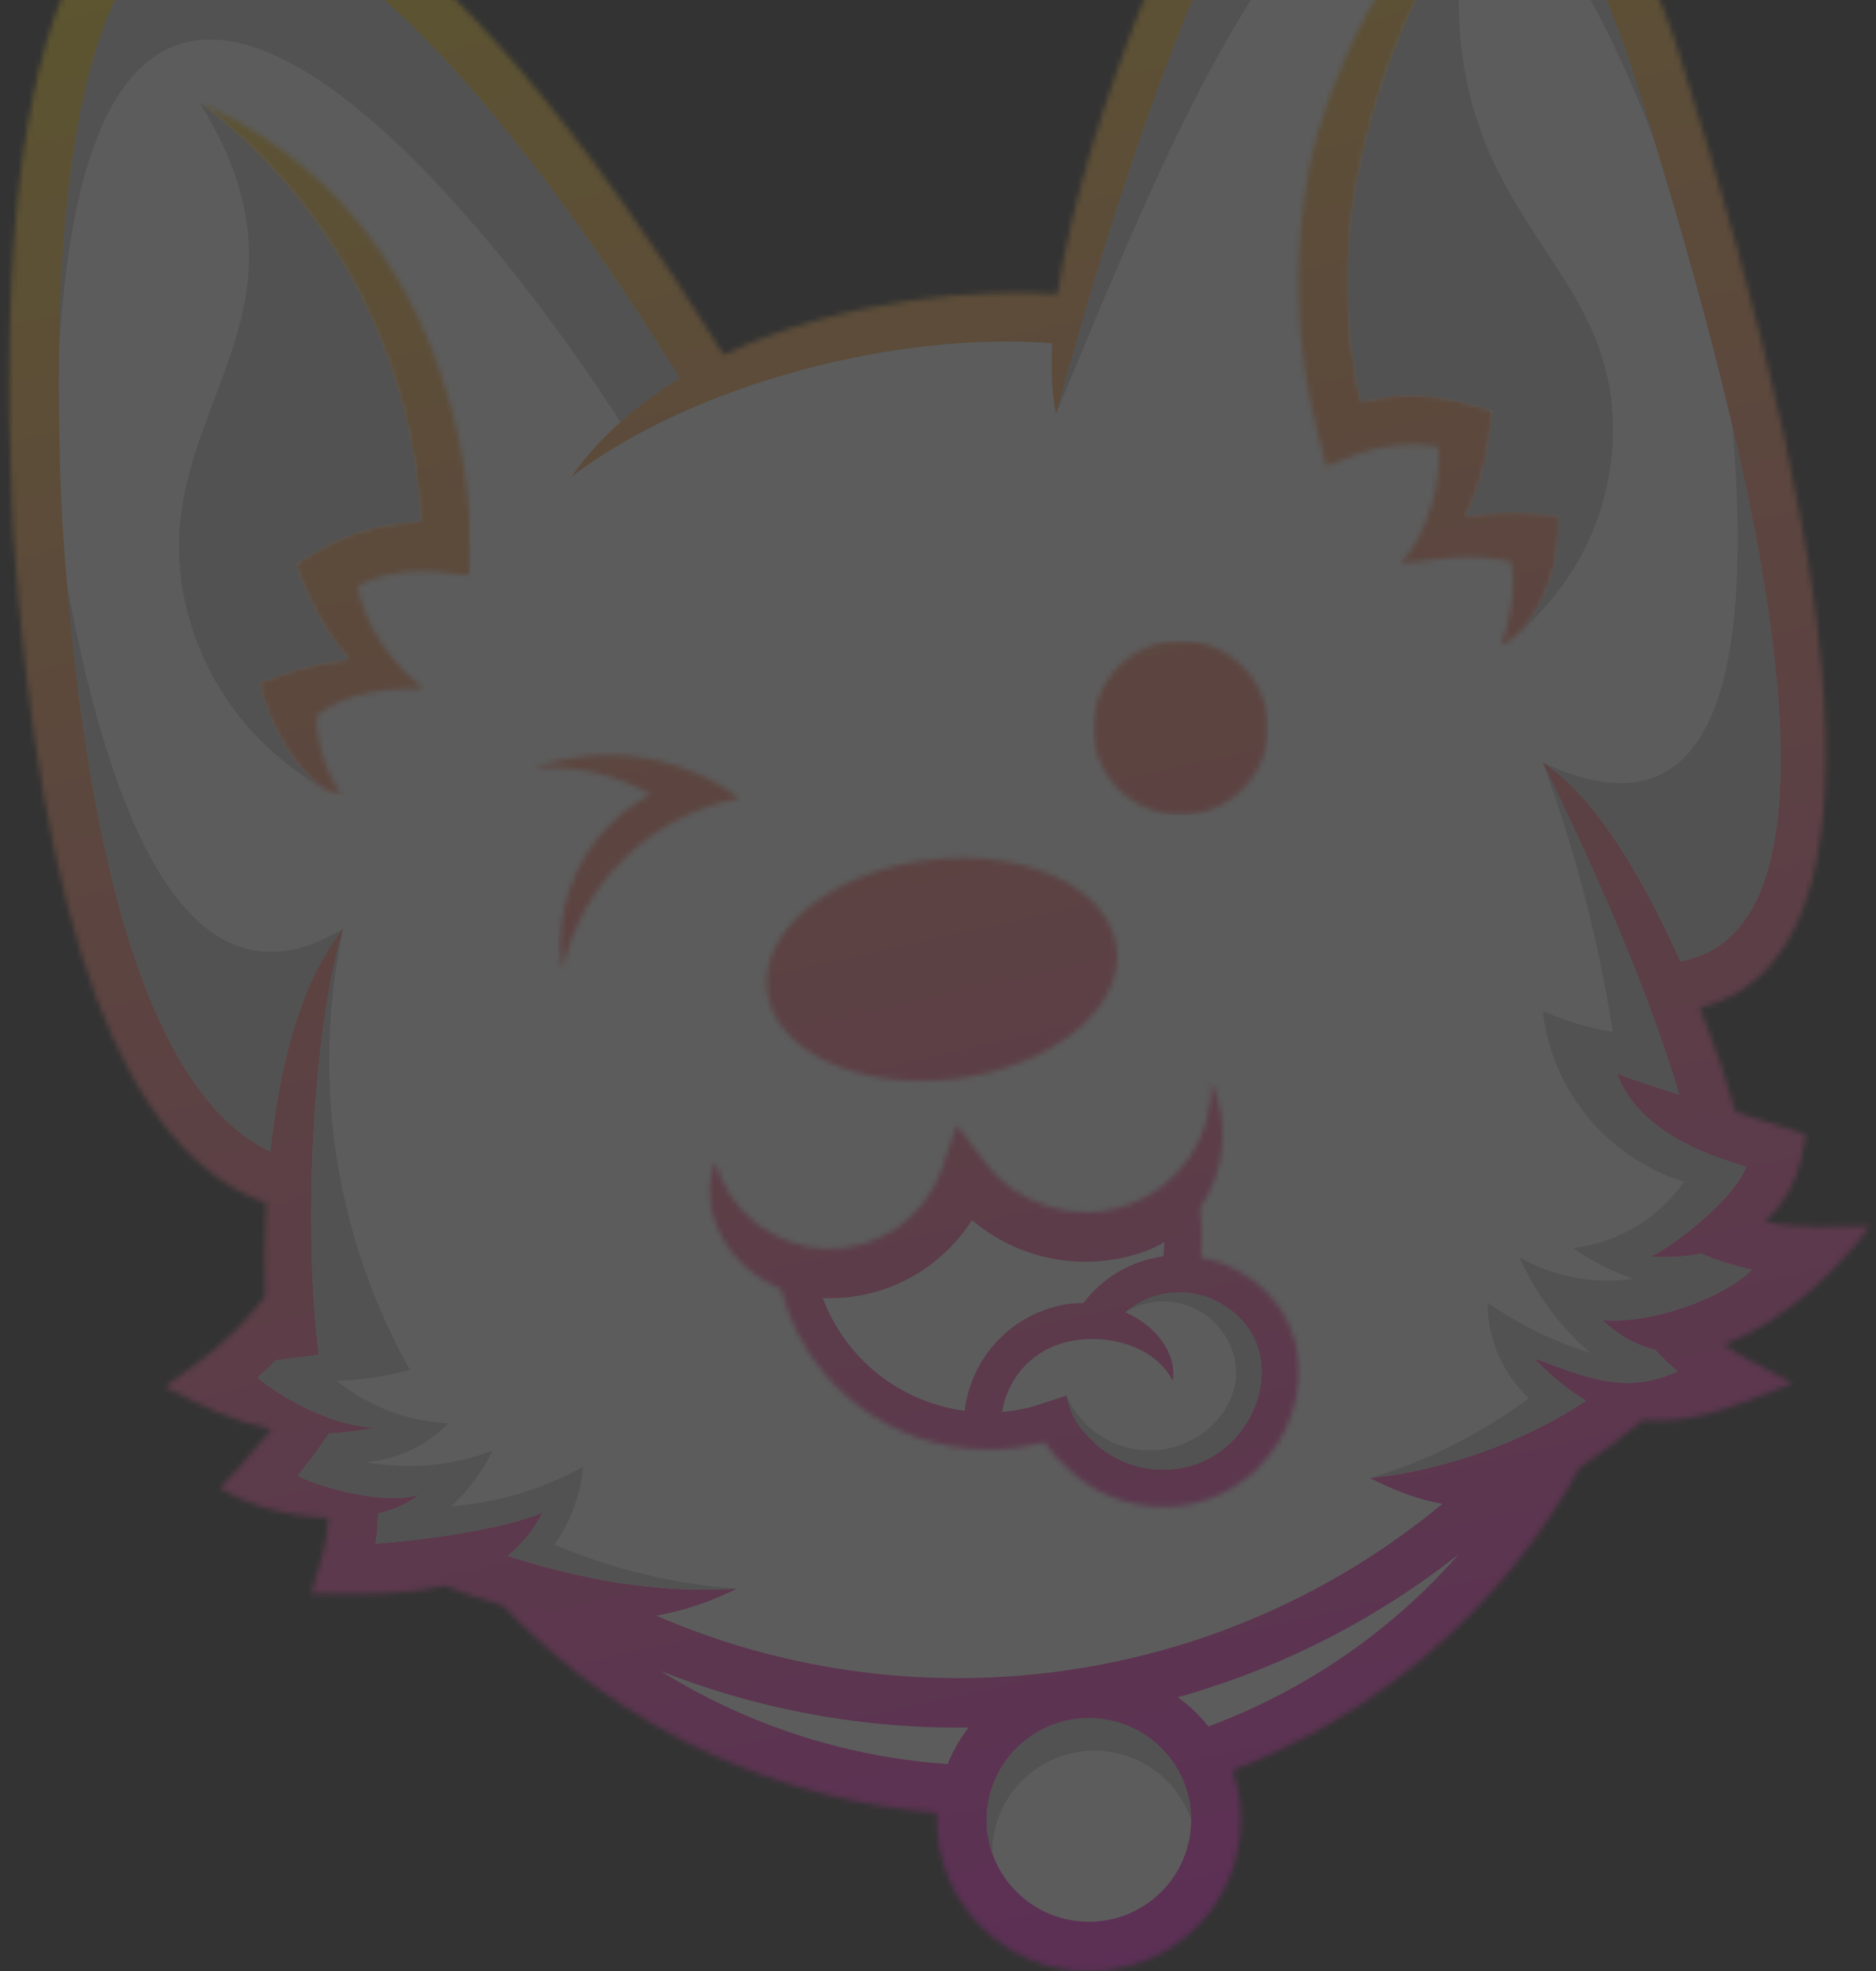 <svg width="356" height="374" viewBox="0 0 356 374" fill="none" xmlns="http://www.w3.org/2000/svg">
<rect x="0" y="0" width="356" height="374" fill="#333333" stroke="none"/>
<g opacity="0.2">
<mask id="mask0_10_498" style="mask-type:luminance" maskUnits="userSpaceOnUse" x="1" y="-61" width="354" height="435">
<path d="M299.787 278.411C292.244 292.138 282.305 304.177 270.608 314.09C259.7 323.335 247.289 330.709 233.889 335.858C234.92 338.813 235.484 341.985 235.484 345.29C235.484 353.216 232.255 360.394 227.035 365.588C221.817 370.784 214.604 373.998 206.64 373.998C198.677 373.998 191.466 370.784 186.248 365.588C181.028 360.394 177.8 353.216 177.8 345.29C177.8 344.837 177.81 344.386 177.832 343.937C162.905 342.74 148.358 338.933 134.852 332.754C120.176 326.037 106.737 316.53 95.383 304.542C91.699 303.526 88.011 302.273 84.31 300.843C76.302 302.773 67.285 302.439 59.008 302.305L60.796 296.385C61.307 294.685 61.697 292.957 61.959 291.215C62.124 290.121 62.243 289.04 62.31 287.979C54.529 287.727 46.523 285.451 41.742 282.285L45.474 278.247C47.149 276.433 48.774 274.531 50.343 272.542C50.715 272.07 51.082 271.598 51.441 271.125C44.466 269.73 38.171 266.779 31.296 263.089L37.305 258.697C39.885 256.81 42.349 254.699 44.672 252.389H44.689C46.696 250.391 48.575 248.252 50.312 245.983C50.163 240.854 50.178 234.765 50.529 228.275C37.023 223.452 26.303 210.545 18.373 189.55C10.329 168.257 5.012 138.335 2.423 99.785V99.692C-7.7486e-06 49.329 4.163 15.194 13.409 -4.265C18.899 -15.822 26.26 -22.562 35.205 -24.764C44.005 -26.93 53.948 -24.534 64.789 -17.858C85.541 -5.076 110.421 24.063 137.327 67.287C160.515 56.309 187.477 54.743 200.682 55.778C205.852 21.238 227.568 -28.683 239.297 -43.378C262.147 -72 289.157 -71.044 317.592 6.912L317.649 7.095C354.357 121.591 356.002 182.952 322.585 191.187C325.605 198.797 327.939 205.824 329.343 210.968C332.815 212.04 336.078 213.062 338.795 213.981L342.713 215.31L341.913 219.324C340.903 224.392 338.425 228.624 334.903 231.812H334.912C341.33 233.117 348.286 232.668 354.834 232.638C350.043 239.32 339.023 250.883 327.053 255.024C328.433 256.008 329.861 256.901 331.328 257.69L340.113 262.418C329.283 266.814 320.446 270.429 311.627 269.4L311.705 269.495C307.423 272.95 303.516 275.955 299.789 278.414" fill="white"/>
</mask>
<g mask="url(#mask0_10_498)">
<path d="M356 -72H0V374H356V-72Z" fill="url(#paint0_linear_10_498)"/>
</g>
<path d="M129.008 71.76C102.971 30.005 79.257 2.067 59.849 -9.888C51.231 -15.196 43.697 -17.194 37.456 -15.658C31.365 -14.159 26.128 -9.099 21.929 -0.262C13.324 17.845 9.489 50.455 11.82 99.159C14.353 136.803 19.474 165.835 27.185 186.246C33.573 203.16 41.615 213.901 51.303 218.472C52.971 202.72 56.887 186.271 65.134 176.201C58.858 197 57.708 235.319 60.471 257.045L52.271 258.076C51.961 258.395 51.649 258.71 51.335 259.025L51.344 259.034C50.542 259.832 49.717 260.615 48.871 261.383C54.466 266.003 64.057 270.739 71.216 270.854C68.089 271.481 65.173 271.837 62.412 271.956C60.898 274.201 59.344 276.334 57.755 278.349C57.322 278.899 56.88 279.444 56.434 279.988C61.608 282.581 74.254 285.697 79.626 283.482C77.511 285.236 74.796 286.426 71.764 287.142C71.71 289.008 71.552 290.822 71.287 292.576L71.24 292.888C79.372 292.321 95.899 290.13 102.987 286.953C101.169 290.397 98.915 293.085 96.337 295.179C113.569 300.789 128.165 302.18 139.814 301.417C134.69 303.972 129.602 305.622 124.532 306.524C148.484 316.903 174.376 320.38 199.457 317.293C200.255 317.196 201.048 317.091 201.843 316.978C202.253 316.909 202.666 316.849 203.082 316.799C228.591 313.003 253.111 302.389 273.714 285.315C269.534 284.586 265.037 282.999 259.997 280.437C274.136 278.97 289.417 273.5 300.994 265.733C297.802 263.865 294.515 261.242 291.051 257.692C299.919 260.794 308.028 264.998 318.351 260.173C316.841 258.896 315.393 257.515 314.021 256.04C310.598 255.242 307.252 253.482 304.106 250.46C313.395 251.241 327.083 246.25 332.49 240.882C329.133 240.165 325.878 239.137 322.773 237.814C319.731 238.457 316.455 238.662 313.031 238.382C315.657 237.864 329.228 227.649 331.356 221.353C327.291 220.046 311.2 215.788 306.871 203.69C310.167 204.941 314.307 206.3 318.656 207.67C313.655 190.788 305.022 169.795 292.762 144.693C302.587 150.817 311.907 166.771 318.869 182.376C347.27 177.234 343.898 119.814 308.739 10.108C284.704 -55.774 263.7 -58.871 246.671 -37.535C227.256 -13.212 210.268 42.772 200.415 78.468C199.596 74.694 199.392 70.173 199.683 65.126C170.257 62.827 131.886 72.71 108.428 90.437C113.983 82.681 121.115 76.564 129.006 71.763" fill="white"/>
<mask id="mask1_10_498" style="mask-type:luminance" maskUnits="userSpaceOnUse" x="134" y="205" width="113" height="81">
<path d="M227.681 229.269C227.936 231.18 228.053 233.112 228.032 235.051C228.019 236.221 227.96 237.381 227.85 238.526C230.177 238.947 232.476 239.741 234.662 240.925C241.282 244.518 244.899 249.992 246.071 255.921C246.868 259.968 246.502 264.21 245.154 268.186C243.819 272.12 241.516 275.801 238.433 278.767C233.373 283.633 226.231 286.605 217.815 285.689C212.166 285.074 207.05 282.667 203.076 279.03C201.039 277.165 199.427 275.497 198.192 273.569C194.708 274.514 191.095 274.993 187.459 274.99C182.744 274.986 178.012 274.171 173.488 272.51C166.697 270.019 160.827 265.809 156.341 260.44C152.51 255.855 149.7 250.432 148.2 244.527C138.322 240.439 132.161 229.981 135.71 220.363C138.272 229.853 146.781 236.596 156.651 236.93C161.6 237.098 166.313 235.649 170.185 232.994C174.051 230.345 177.089 226.48 178.699 221.813L181.583 213.446L186.924 220.527C190.062 224.688 194.398 227.589 199.184 229.01C203.964 230.429 209.189 230.362 214.105 228.587C223.965 225.035 230.333 215.473 229.8 205.054C233.588 213.399 232.281 222.613 227.683 229.269" fill="white"/>
</mask>
<g mask="url(#mask1_10_498)">
<path d="M246.87 205.056H132.159V286.607H246.87V205.056Z" fill="url(#paint1_linear_10_498)"/>
</g>
<path d="M183.802 327.754C164.077 328.011 144.211 324.48 125.353 317.017C129.671 319.716 134.148 322.125 138.757 324.234C151.646 330.133 165.559 333.699 179.826 334.691C180.827 332.185 182.17 329.853 183.802 327.752" fill="white"/>
<path d="M204.068 326.147L203.57 326.219C199.44 326.872 195.743 328.822 192.92 331.635C189.412 335.127 187.238 339.956 187.238 345.29C187.238 350.624 189.41 355.451 192.92 358.943C196.428 362.437 201.28 364.598 206.638 364.598C211.997 364.598 216.849 362.435 220.357 358.943C223.867 355.451 226.038 350.622 226.038 345.29C226.038 339.958 223.867 335.127 220.357 331.635C216.849 328.14 211.997 325.979 206.638 325.979C205.767 325.979 204.909 326.037 204.068 326.147Z" fill="white"/>
<path d="M229.317 327.552C242.22 322.757 254.129 315.775 264.524 306.968C268.91 303.252 273.029 299.206 276.847 294.858C260.771 307.538 242.606 316.638 223.518 322.011C224.768 322.91 225.945 323.909 227.033 324.991C227.843 325.798 228.606 326.654 229.317 327.552Z" fill="white"/>
<mask id="mask2_10_498" style="mask-type:luminance" maskUnits="userSpaceOnUse" x="37" y="19" width="53" height="132">
<path d="M89.279 103.876L89.285 109.165C81.288 108.214 75.665 107.474 67.84 111.018C68.843 118.097 74.624 126.414 80.501 130.605C75.387 130.568 66.18 130.842 60.148 135.658C59.812 140.794 62.141 147.09 64.88 150.795C56.49 149.585 50.206 135.302 49.149 129.466C54.978 127.33 59.803 125.695 66.135 125.094C60.939 119.065 58.741 114.197 56.011 107C61.329 103.693 65.391 101.305 71.73 99.899C74.367 99.312 77.054 98.991 79.751 98.944C79.043 84.152 75.244 69.824 68.77 56.807C61.589 42.364 51.108 29.544 37.901 19.493C79.509 37.882 89.251 80.621 89.279 103.876Z" fill="white"/>
</mask>
<g mask="url(#mask2_10_498)">
<path d="M89.285 19.493H37.901V150.795H89.285V19.493Z" fill="url(#paint2_linear_10_498)"/>
</g>
<mask id="mask3_10_498" style="mask-type:luminance" maskUnits="userSpaceOnUse" x="246" y="-15" width="50" height="138">
<path d="M277.802 -14.69C267.674 -1.597 261.109 16.792 257.924 32.613C255.057 46.855 255.111 61.671 258.272 76.143C267.477 73.853 274.316 75.084 283.287 77.815C282.522 85.474 281.594 90.881 278.214 97.893C282.656 97.149 287.233 96.974 291.828 97.393L295.779 97.751C296.444 105.677 293.165 118.103 284.747 122.652C286.446 118.711 287.753 111.389 286.738 106.544C278.435 104.636 271.856 106.381 265.77 106.922C270.706 101.84 273.77 91.09 272.912 84.73C267.421 83.832 261.809 84.439 256.636 86.501L251.702 88.468L250.331 83.343C245.67 65.939 245.206 47.961 248.667 30.78C251.254 17.931 263.798 -14.107 277.802 -14.687" fill="white"/>
</mask>
<g mask="url(#mask3_10_498)">
<path d="M296.442 -14.69H245.206V122.652H296.442V-14.69Z" fill="url(#paint3_linear_10_498)"/>
</g>
<mask id="mask4_10_498" style="mask-type:luminance" maskUnits="userSpaceOnUse" x="145" y="162" width="67" height="44">
<path d="M176.151 163.143C194.467 160.889 210.467 168.359 211.893 179.829C213.319 191.299 199.626 202.424 181.31 204.678C162.993 206.932 146.991 199.463 145.565 187.993C144.14 176.522 157.832 165.397 176.148 163.143" fill="white"/>
</mask>
<g mask="url(#mask4_10_498)">
<path d="M213.317 160.887H144.142V206.932H213.317V160.887Z" fill="url(#paint4_linear_10_498)"/>
</g>
<path d="M190.172 267.862C192.018 267.713 193.852 267.411 195.652 266.96H195.654L202.38 264.78C203.167 268.805 204.97 271.212 207.858 273.856C210.747 276.5 214.463 278.252 218.556 278.698C224.69 279.367 229.876 277.221 233.533 273.703C235.796 271.527 237.484 268.833 238.459 265.957C239.421 263.121 239.687 260.117 239.126 257.274C238.337 253.284 235.854 249.576 231.284 247.096C227.646 245.122 223.544 244.729 219.804 245.709C217.531 246.304 215.392 247.406 213.572 248.966C219.405 251.565 223.321 256.728 222.556 261.974C219.08 255.123 209.436 252.725 201.995 254.718C198.276 255.714 195.165 257.938 193.048 260.863C191.566 262.908 190.565 265.302 190.168 267.866" fill="white"/>
<path d="M205.592 247.229C208.749 243.021 213.169 240.172 218.008 238.906C218.914 238.669 219.834 238.487 220.766 238.362C220.87 237.459 220.935 236.553 220.963 235.651C219.815 236.348 218.595 236.934 217.31 237.398C210.428 239.876 203.143 239.978 196.487 238.002C192.105 236.704 187.99 234.499 184.434 231.482C182.107 235.155 179.063 238.28 175.529 240.7C170.034 244.468 163.355 246.524 156.352 246.287L156.137 246.276C157.459 249.822 159.368 253.087 161.758 255.947C165.448 260.365 170.298 263.835 175.919 265.897C178.263 266.758 180.662 267.347 183.069 267.668C183.529 263.669 185.026 259.922 187.325 256.75C190.38 252.535 194.846 249.337 200.175 247.909C202.001 247.419 203.821 247.206 205.592 247.223" fill="white"/>
<path fill-rule="evenodd" clip-rule="evenodd" d="M188.313 351.64C188.207 342.154 195.052 333.998 204.45 332.417C213.847 330.834 223.007 336.296 226.038 345.29C226.043 337.609 221.477 330.655 214.407 327.58C207.336 324.504 199.106 325.889 193.446 331.108C187.784 336.326 185.769 344.388 188.311 351.64" fill="#CCCCCC"/>
<mask id="mask5_10_498" style="mask-type:luminance" maskUnits="userSpaceOnUse" x="207" y="121" width="34" height="34">
<path d="M224.047 121.567C233.213 121.567 240.643 128.963 240.643 138.089C240.643 147.215 233.213 154.611 224.047 154.611C214.881 154.611 207.449 147.215 207.449 138.089C207.449 128.963 214.879 121.567 224.047 121.567Z" fill="white"/>
</mask>
<g mask="url(#mask5_10_498)">
<path d="M240.643 121.567H207.449V154.608H240.643V121.567Z" fill="url(#paint5_linear_10_498)"/>
</g>
<mask id="mask6_10_498" style="mask-type:luminance" maskUnits="userSpaceOnUse" x="101" y="143" width="40" height="42">
<path d="M123.435 150.726C111.348 157.179 104.653 170.509 106.718 184.007C110.367 167.414 123.632 154.602 140.404 151.47C129.136 143.145 114.423 140.999 101.229 145.759C108.969 145.101 116.724 146.835 123.437 150.726" fill="white"/>
</mask>
<g mask="url(#mask6_10_498)">
<path d="M140.402 140.999H101.227V184.007H140.402V140.999Z" fill="url(#paint6_linear_10_498)"/>
</g>
<path fill-rule="evenodd" clip-rule="evenodd" d="M37.454 -15.658C31.363 -14.159 26.126 -9.099 21.927 -0.262C15.38 13.516 11.593 35.684 11.185 66.951C17.532 -47.409 85.019 29.54 117.765 80.06C121.251 76.933 125.032 74.18 129.008 71.76C102.971 30.005 79.257 2.067 59.849 -9.888C51.231 -15.196 43.697 -17.194 37.456 -15.658" fill="#CCCCCC"/>
<path fill-rule="evenodd" clip-rule="evenodd" d="M246.675 -37.539C227.26 -13.216 210.272 42.768 200.419 78.464C226.79 15.47 267.516 -93.286 313.792 26.209C312.188 20.972 310.505 15.604 308.743 10.102C284.708 -55.78 263.705 -58.877 246.675 -37.542" fill="#CCCCCC"/>
<path fill-rule="evenodd" clip-rule="evenodd" d="M306.037 83.589C307.534 47.041 270.331 41.86 277.802 -14.687C267.674 -1.595 261.109 16.794 257.924 32.615C255.057 46.857 255.111 61.673 258.272 76.145C267.477 73.855 274.316 75.086 283.287 77.817C282.522 85.476 281.594 90.883 278.214 97.895C282.656 97.151 287.233 96.977 291.828 97.395L295.779 97.753C296.318 104.178 294.266 113.559 288.988 119.302C299.259 110.257 305.473 97.38 306.039 83.589" fill="#CCCCCC"/>
<path fill-rule="evenodd" clip-rule="evenodd" d="M37.901 19.493C64.23 61.837 25.599 78.904 35.706 116.609C39.441 130.546 48.668 142.381 61.272 149.449C54.728 145.506 50.048 134.429 49.149 129.466C54.978 127.33 59.803 125.695 66.135 125.094C60.939 119.065 58.741 114.197 56.011 107C61.329 103.693 65.391 101.305 71.73 99.899C74.367 99.312 77.053 98.991 79.751 98.944C79.043 84.152 75.244 69.824 68.77 56.807C61.589 42.364 51.108 29.544 37.901 19.493Z" fill="#CCCCCC"/>
<path fill-rule="evenodd" clip-rule="evenodd" d="M65.132 176.199C41.023 190.782 23.56 169.107 12.739 111.173C15.5 143.037 20.314 168.061 27.183 186.246C33.571 203.16 41.612 213.901 51.3 218.472C52.969 202.72 56.884 186.271 65.132 176.201" fill="#CCCCCC"/>
<path fill-rule="evenodd" clip-rule="evenodd" d="M328.765 80.91C333.445 136.838 321.447 158.098 292.767 144.691C302.591 150.815 311.911 166.769 318.873 182.374C340.362 178.483 343.662 144.665 328.765 80.912" fill="#CCCCCC"/>
<path fill-rule="evenodd" clip-rule="evenodd" d="M77.784 259.899C63.524 234.445 59.027 204.702 65.134 176.197C58.858 196.995 57.708 235.315 60.471 257.041L52.271 258.072C51.961 258.391 51.649 258.706 51.335 259.021L51.344 259.03C50.542 259.828 49.716 260.611 48.871 261.378C54.466 265.998 64.057 270.735 71.216 270.849C68.089 271.477 65.173 271.833 62.412 271.951C60.897 274.197 59.344 276.33 57.755 278.344C57.322 278.894 56.88 279.44 56.434 279.984C61.608 282.576 74.254 285.693 79.626 283.478C77.511 285.231 74.796 286.422 71.764 287.138C71.71 289.004 71.552 290.818 71.287 292.571L71.24 292.884C79.372 292.317 95.899 290.125 102.987 286.948C101.169 290.393 98.915 293.08 96.336 295.175C113.569 300.785 128.165 302.176 139.814 301.412C127.897 300.56 116.207 297.735 105.223 293.05C108.287 288.68 110.155 283.594 110.644 278.291C102.95 282.55 94.417 285.106 85.636 285.779C88.882 282.764 91.546 279.179 93.491 275.206C85.842 278.122 77.535 278.884 69.48 277.408C75.407 276.914 80.952 274.292 85.082 270.03C77.353 269.678 69.942 266.859 63.948 261.989C68.624 261.823 73.264 261.12 77.779 259.894" fill="#CCCCCC"/>
<path fill-rule="evenodd" clip-rule="evenodd" d="M300.994 265.729C297.802 263.861 294.515 261.238 291.051 257.688C299.919 260.79 308.028 264.993 318.351 260.168C316.841 258.892 315.393 257.511 314.021 256.036C310.598 255.238 307.252 253.478 304.106 250.456C313.395 251.237 327.083 246.246 332.49 240.877C329.133 240.161 325.878 239.132 322.773 237.81C319.731 238.453 316.455 238.658 313.031 238.377C315.657 237.86 329.228 227.645 331.356 221.349C327.291 220.042 311.2 215.784 306.871 203.686C310.167 204.937 314.307 206.296 318.656 207.666C313.655 190.784 305.022 169.791 292.762 144.689C298.905 161.239 303.356 178.36 306.05 195.796C301.477 195.026 297.016 193.695 292.773 191.832C294.498 206.939 304.986 219.625 319.551 224.213C314.68 231.21 307.022 235.785 298.528 236.771C302.019 239.26 305.859 241.225 309.924 242.607C302.476 243.709 294.873 242.273 288.346 238.533C291.441 245.51 296.049 251.716 301.846 256.704C294.864 254.528 288.26 251.297 282.264 247.121C282.296 253.989 285.131 260.55 290.121 265.293C281.037 272.042 270.842 277.165 259.995 280.432C274.134 278.966 289.415 273.496 300.992 265.729" fill="#CCCCCC"/>
<path fill-rule="evenodd" clip-rule="evenodd" d="M231.607 252.184C240.398 263.527 228.162 277.525 214.797 274.842C209.247 273.727 204.606 269.965 202.383 264.78C203.169 268.805 204.972 271.212 207.86 273.856C210.749 276.5 214.465 278.252 218.558 278.698C224.693 279.367 229.878 277.221 233.536 273.703C235.798 271.527 237.486 268.833 238.461 265.957C239.423 263.121 239.689 260.117 239.128 257.274C238.339 253.284 235.856 249.576 231.286 247.096C227.648 245.122 223.546 244.729 219.806 245.709C217.533 246.304 215.395 247.406 213.574 248.966C219.522 245.264 227.319 246.658 231.605 252.186" fill="#CCCCCC"/>
</g>
<defs>
<linearGradient id="paint0_linear_10_498" x1="242.476" y1="436.12" x2="121.41" y2="-104.215" gradientUnits="userSpaceOnUse">
<stop stop-color="#FF00FF"/>
<stop offset="1" stop-color="#FFFF00"/>
</linearGradient>
<linearGradient id="paint1_linear_10_498" x1="233.024" y1="438.236" x2="111.958" y2="-102.099" gradientUnits="userSpaceOnUse">
<stop stop-color="#FF00FF"/>
<stop offset="1" stop-color="#FFFF00"/>
</linearGradient>
<linearGradient id="paint2_linear_10_498" x1="147.758" y1="457.34" x2="26.694" y2="-82.996" gradientUnits="userSpaceOnUse">
<stop stop-color="#FF00FF"/>
<stop offset="1" stop-color="#FFFF00"/>
</linearGradient>
<linearGradient id="paint3_linear_10_498" x1="351.703" y1="411.646" x2="230.639" y2="-128.692" gradientUnits="userSpaceOnUse">
<stop stop-color="#FF00FF"/>
<stop offset="1" stop-color="#FFFF00"/>
</linearGradient>
<linearGradient id="paint4_linear_10_498" x1="236.086" y1="437.55" x2="115.02" y2="-102.785" gradientUnits="userSpaceOnUse">
<stop stop-color="#FF00FF"/>
<stop offset="1" stop-color="#FFFF00"/>
</linearGradient>
<linearGradient id="paint5_linear_10_498" x1="289.081" y1="425.677" x2="168.015" y2="-114.659" gradientUnits="userSpaceOnUse">
<stop stop-color="#FF00FF"/>
<stop offset="1" stop-color="#FFFF00"/>
</linearGradient>
<linearGradient id="paint6_linear_10_498" x1="185.572" y1="448.87" x2="64.506" y2="-91.468" gradientUnits="userSpaceOnUse">
<stop stop-color="#FF00FF"/>
<stop offset="1" stop-color="#FFFF00"/>
</linearGradient>
</defs>
</svg>
